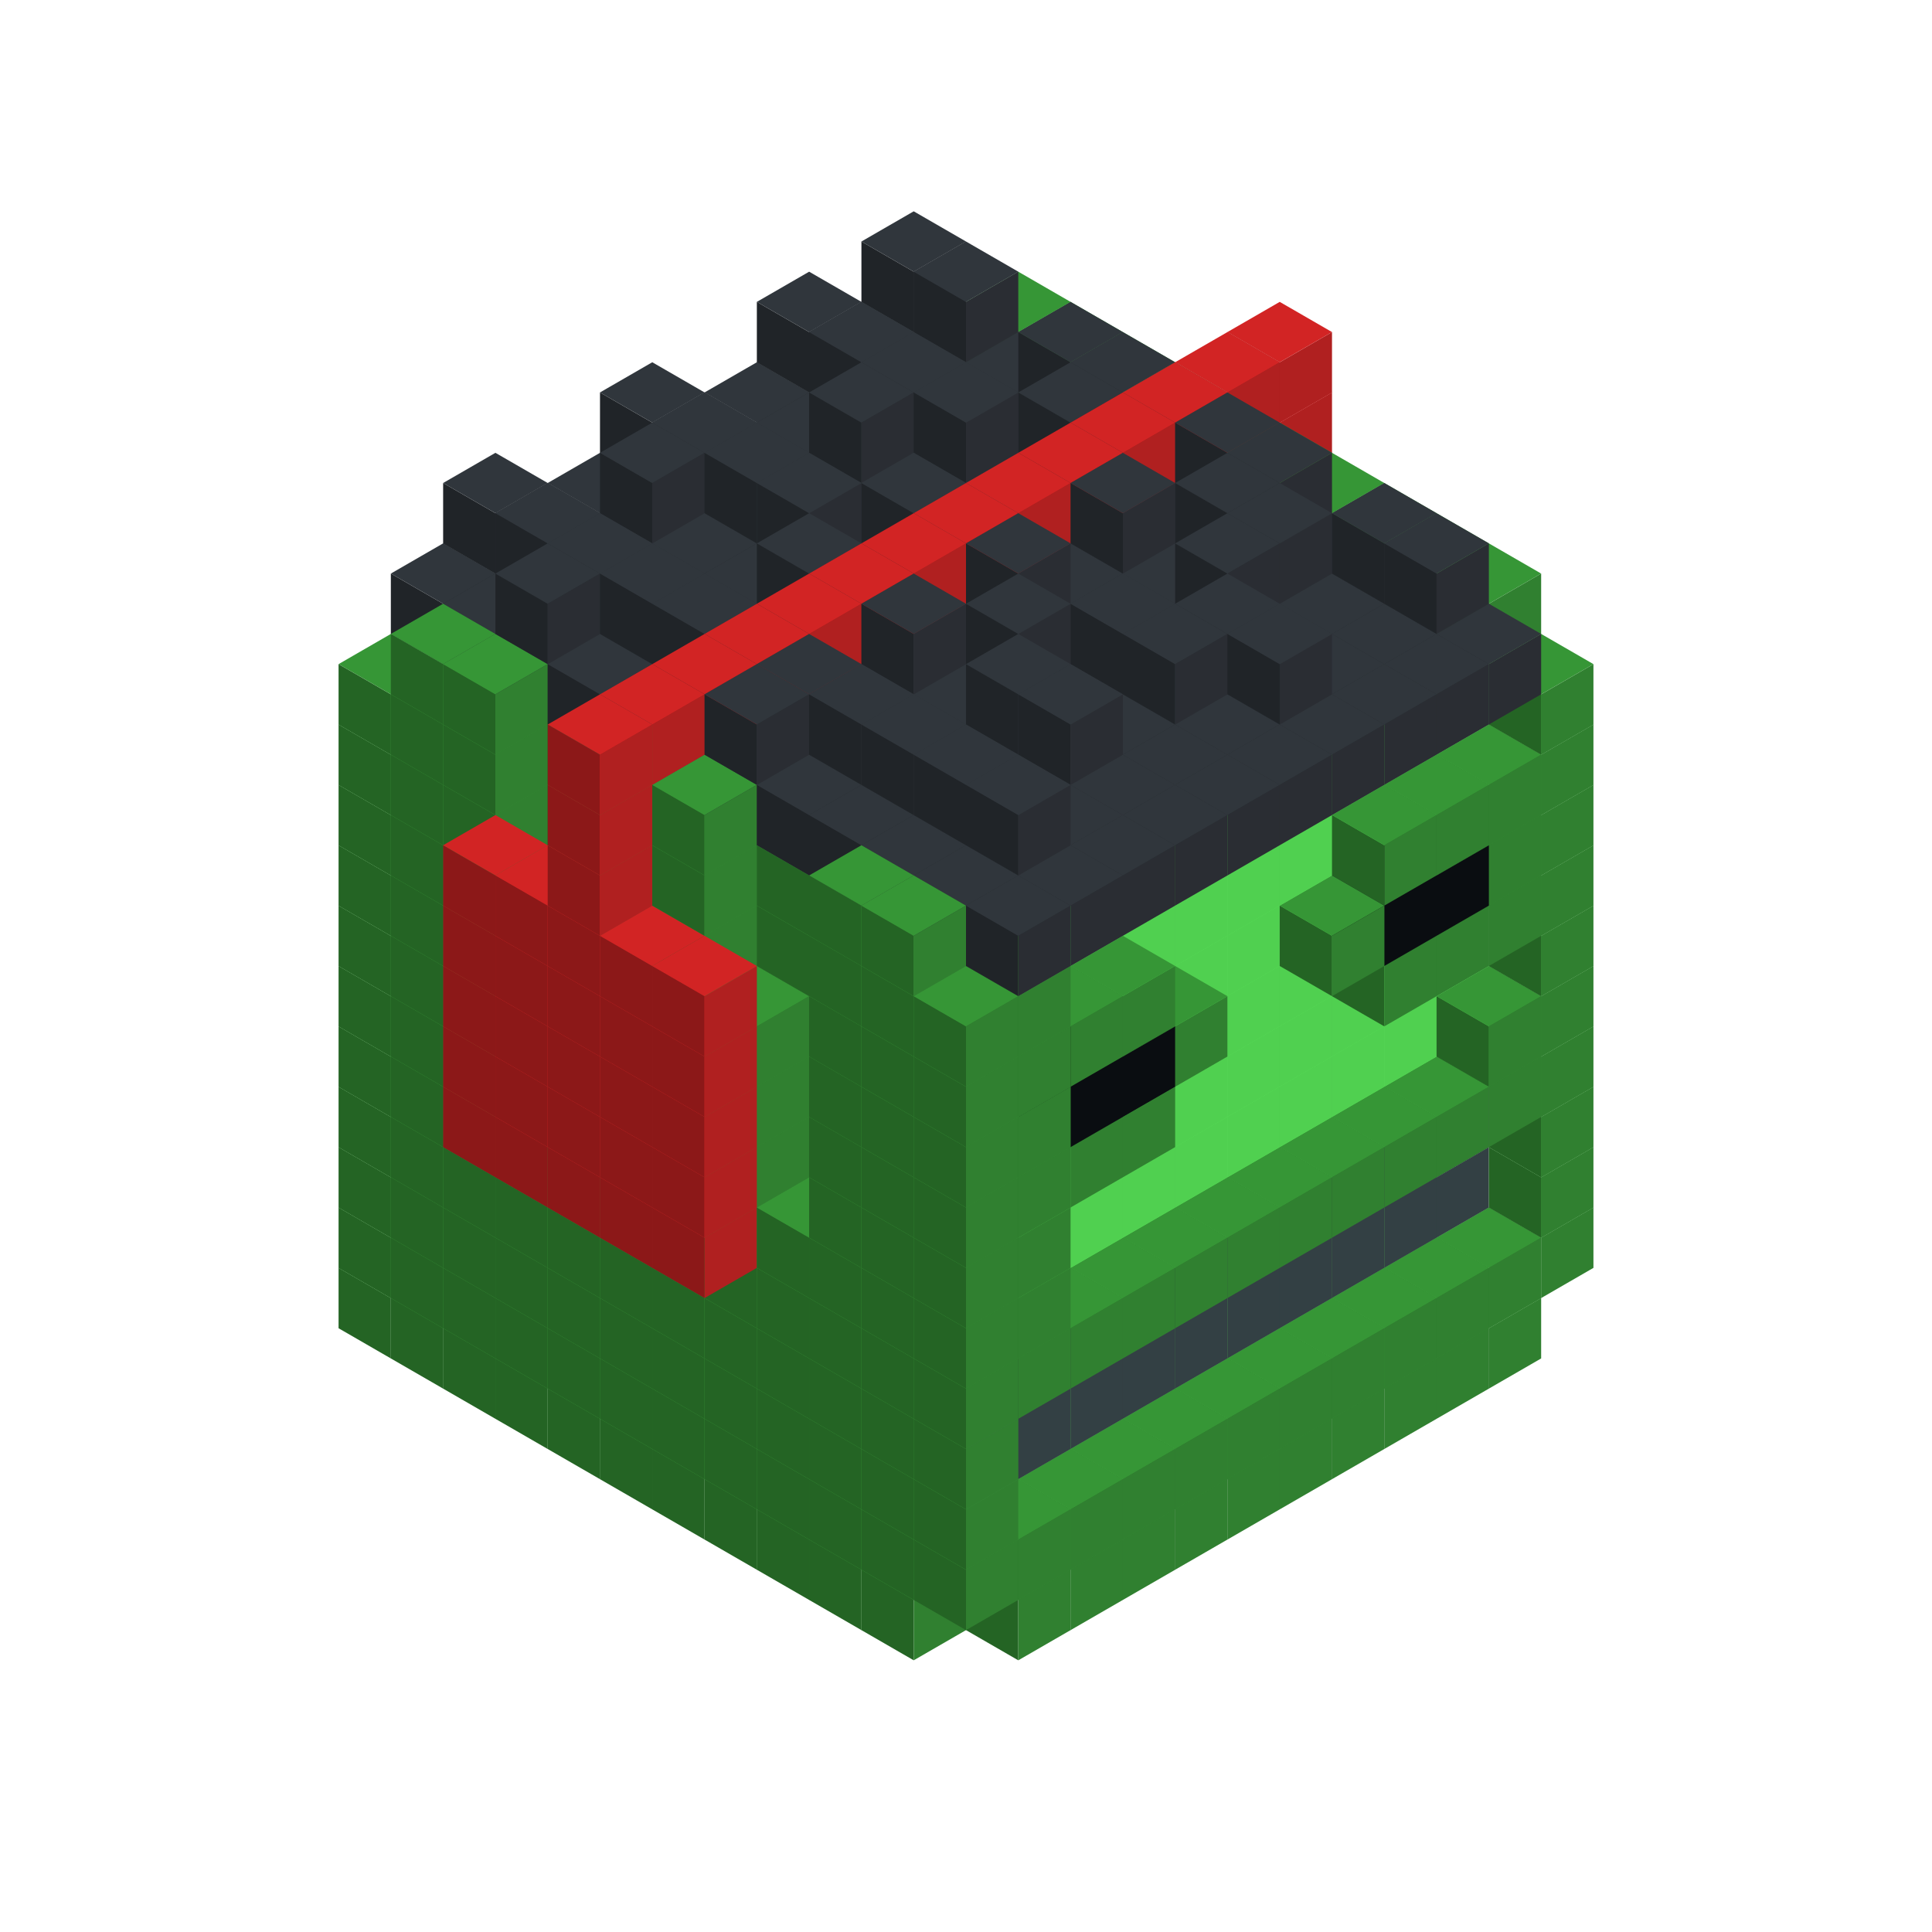
<svg width='600' height='600' viewBox='4436371 5550000 3200000 3200000' xmlns='http://www.w3.org/2000/svg' xmlns:xlink='http://www.w3.org/1999/xlink'>
<use xlink:href='#v-0x00000108-1' transform='translate(983738,3600000)'/>
<use xlink:href='#v-0x00000108-1' transform='translate(1070341,3650000)'/>
<use xlink:href='#v-0x00000108-1' transform='translate(1156944,3700000)'/>
<use xlink:href='#v-0x00000108-1' transform='translate(1243547,3750000)'/>
<use xlink:href='#v-0x00000108-1' transform='translate(1330150,3800000)'/>
<use xlink:href='#v-0x00000108-1' transform='translate(1416753,3850000)'/>
<use xlink:href='#v-0x00000108-1' transform='translate(1503356,3900000)'/>
<use xlink:href='#v-0x00000108-1' transform='translate(1589959,3950000)'/>
<use xlink:href='#v-0x00000108-1' transform='translate(1676562,4000000)'/>
<use xlink:href='#v-0x00000108-1' transform='translate(1763165,4050000)'/>
<use xlink:href='#v-0x00000108-1' transform='translate(1849768,4100000)'/>
<use xlink:href='#v-0x00000108-1' transform='translate(2802401,3650000)'/>
<use xlink:href='#v-0x00000108-1' transform='translate(2715798,3700000)'/>
<use xlink:href='#v-0x00000108-1' transform='translate(2629195,3750000)'/>
<use xlink:href='#v-0x00000108-1' transform='translate(2542592,3800000)'/>
<use xlink:href='#v-0x00000108-1' transform='translate(2455989,3850000)'/>
<use xlink:href='#v-0x00000108-1' transform='translate(2369386,3900000)'/>
<use xlink:href='#v-0x00000108-1' transform='translate(2282783,3950000)'/>
<use xlink:href='#v-0x00000108-1' transform='translate(2196180,4000000)'/>
<use xlink:href='#v-0x00000108-1' transform='translate(2109577,4050000)'/>
<use xlink:href='#v-0x00000108-1' transform='translate(2022974,4100000)'/>
<use xlink:href='#v-0x00000108-1' transform='translate(983738,3500000)'/>
<use xlink:href='#v-0x00000108-1' transform='translate(1156944,3500000)'/>
<use xlink:href='#v-0x00000108-1' transform='translate(1070341,3550000)'/>
<use xlink:href='#v-0x00000108-1' transform='translate(1243547,3550000)'/>
<use xlink:href='#v-0x00000108-1' transform='translate(1156944,3600000)'/>
<use xlink:href='#v-0x00000108-1' transform='translate(1330150,3600000)'/>
<use xlink:href='#v-0x00000108-1' transform='translate(1243547,3650000)'/>
<use xlink:href='#v-0x00000108-1' transform='translate(1416753,3650000)'/>
<use xlink:href='#v-0x00000108-1' transform='translate(1330150,3700000)'/>
<use xlink:href='#v-0x00000108-1' transform='translate(1503356,3700000)'/>
<use xlink:href='#v-0x00000108-1' transform='translate(1416753,3750000)'/>
<use xlink:href='#v-0x00000108-1' transform='translate(1589959,3750000)'/>
<use xlink:href='#v-0x00000108-1' transform='translate(1503356,3800000)'/>
<use xlink:href='#v-0x00000108-1' transform='translate(1676562,3800000)'/>
<use xlink:href='#v-0x00000108-1' transform='translate(1589959,3850000)'/>
<use xlink:href='#v-0x00000108-1' transform='translate(1763165,3850000)'/>
<use xlink:href='#v-0x00000108-1' transform='translate(1676562,3900000)'/>
<use xlink:href='#v-0x00000108-1' transform='translate(1849768,3900000)'/>
<use xlink:href='#v-0x00000108-1' transform='translate(1763165,3950000)'/>
<use xlink:href='#v-0x00000108-2' transform='translate(2715798,3500000)'/>
<use xlink:href='#v-0x00000108-2' transform='translate(2629195,3550000)'/>
<use xlink:href='#v-0x00000108-2' transform='translate(2542592,3600000)'/>
<use xlink:href='#v-0x00000108-2' transform='translate(2455989,3650000)'/>
<use xlink:href='#v-0x00000108-2' transform='translate(2369386,3700000)'/>
<use xlink:href='#v-0x00000108-2' transform='translate(2282783,3750000)'/>
<use xlink:href='#v-0x00000108-2' transform='translate(2196180,3800000)'/>
<use xlink:href='#v-0x00000108-2' transform='translate(2109577,3850000)'/>
<use xlink:href='#v-0x00000108-2' transform='translate(2022974,3900000)'/>
<use xlink:href='#v-0x00000108-1' transform='translate(1936371,3950000)'/>
<use xlink:href='#v-0x00000108-1' transform='translate(1849768,4000000)'/>
<use xlink:href='#v-0x00000108-1' transform='translate(2889004,3500000)'/>
<use xlink:href='#v-0x00000108-1' transform='translate(2802401,3550000)'/>
<use xlink:href='#v-0x00000108-1' transform='translate(2715798,3600000)'/>
<use xlink:href='#v-0x00000108-1' transform='translate(2629195,3650000)'/>
<use xlink:href='#v-0x00000108-1' transform='translate(2542592,3700000)'/>
<use xlink:href='#v-0x00000108-1' transform='translate(2455989,3750000)'/>
<use xlink:href='#v-0x00000108-1' transform='translate(2369386,3800000)'/>
<use xlink:href='#v-0x00000108-1' transform='translate(2282783,3850000)'/>
<use xlink:href='#v-0x00000108-1' transform='translate(2196180,3900000)'/>
<use xlink:href='#v-0x00000108-1' transform='translate(2109577,3950000)'/>
<use xlink:href='#v-0x00000108-1' transform='translate(2022974,4000000)'/>
<use xlink:href='#v-0x00000108-1' transform='translate(1936371,4050000)'/>
<use xlink:href='#v-0x00000108-1' transform='translate(983738,3400000)'/>
<use xlink:href='#v-0x00000108-1' transform='translate(1156944,3400000)'/>
<use xlink:href='#v-0x00000108-1' transform='translate(1070341,3450000)'/>
<use xlink:href='#v-0x00000108-1' transform='translate(1243547,3450000)'/>
<use xlink:href='#v-0x00000108-1' transform='translate(1156944,3500000)'/>
<use xlink:href='#v-0x00000108-1' transform='translate(1330150,3500000)'/>
<use xlink:href='#v-0x00000108-1' transform='translate(1243547,3550000)'/>
<use xlink:href='#v-0x00000108-1' transform='translate(1416753,3550000)'/>
<use xlink:href='#v-0x00000108-1' transform='translate(1330150,3600000)'/>
<use xlink:href='#v-0x00000108-1' transform='translate(1503356,3600000)'/>
<use xlink:href='#v-0x00000108-1' transform='translate(1416753,3650000)'/>
<use xlink:href='#v-0x00000108-1' transform='translate(1589959,3650000)'/>
<use xlink:href='#v-0x00000108-1' transform='translate(1503356,3700000)'/>
<use xlink:href='#v-0x00000108-1' transform='translate(1676562,3700000)'/>
<use xlink:href='#v-0x00000108-1' transform='translate(1589959,3750000)'/>
<use xlink:href='#v-0x00000108-1' transform='translate(1763165,3750000)'/>
<use xlink:href='#v-0x00000108-1' transform='translate(1676562,3800000)'/>
<use xlink:href='#v-0x00000108-1' transform='translate(1849768,3800000)'/>
<use xlink:href='#v-0x00000108-1' transform='translate(1763165,3850000)'/>
<use xlink:href='#v-0x00000108-4' transform='translate(2715798,3400000)'/>
<use xlink:href='#v-0x00000108-4' transform='translate(2629195,3450000)'/>
<use xlink:href='#v-0x00000108-4' transform='translate(2542592,3500000)'/>
<use xlink:href='#v-0x00000108-4' transform='translate(2455989,3550000)'/>
<use xlink:href='#v-0x00000108-4' transform='translate(2369386,3600000)'/>
<use xlink:href='#v-0x00000108-4' transform='translate(2282783,3650000)'/>
<use xlink:href='#v-0x00000108-4' transform='translate(2196180,3700000)'/>
<use xlink:href='#v-0x00000108-4' transform='translate(2109577,3750000)'/>
<use xlink:href='#v-0x00000108-4' transform='translate(2022974,3800000)'/>
<use xlink:href='#v-0x00000108-4' transform='translate(1936371,3850000)'/>
<use xlink:href='#v-0x00000108-1' transform='translate(1849768,3900000)'/>
<use xlink:href='#v-0x00000108-1' transform='translate(2889004,3400000)'/>
<use xlink:href='#v-0x00000108-1' transform='translate(1936371,3950000)'/>
<use xlink:href='#v-0x00000108-1' transform='translate(983738,3300000)'/>
<use xlink:href='#v-0x00000108-1' transform='translate(1156944,3300000)'/>
<use xlink:href='#v-0x00000108-1' transform='translate(1070341,3350000)'/>
<use xlink:href='#v-0x00000108-1' transform='translate(1243547,3350000)'/>
<use xlink:href='#v-0x00000108-1' transform='translate(1156944,3400000)'/>
<use xlink:href='#v-0x00000108-1' transform='translate(1330150,3400000)'/>
<use xlink:href='#v-0x00000108-1' transform='translate(1243547,3450000)'/>
<use xlink:href='#v-0x00000108-1' transform='translate(1416753,3450000)'/>
<use xlink:href='#v-0x00000108-1' transform='translate(1330150,3500000)'/>
<use xlink:href='#v-0x00000108-1' transform='translate(1503356,3500000)'/>
<use xlink:href='#v-0x00000108-1' transform='translate(1416753,3550000)'/>
<use xlink:href='#v-0x00000108-1' transform='translate(1589959,3550000)'/>
<use xlink:href='#v-0x00000108-1' transform='translate(1503356,3600000)'/>
<use xlink:href='#v-0x00000108-1' transform='translate(1676562,3600000)'/>
<use xlink:href='#v-0x00000108-1' transform='translate(1589959,3650000)'/>
<use xlink:href='#v-0x00000108-1' transform='translate(1763165,3650000)'/>
<use xlink:href='#v-0x00000108-1' transform='translate(1676562,3700000)'/>
<use xlink:href='#v-0x00000108-1' transform='translate(1849768,3700000)'/>
<use xlink:href='#v-0x00000108-1' transform='translate(1763165,3750000)'/>
<use xlink:href='#v-0x00000108-4' transform='translate(2715798,3300000)'/>
<use xlink:href='#v-0x00000108-4' transform='translate(2629195,3350000)'/>
<use xlink:href='#v-0x00000108-4' transform='translate(2542592,3400000)'/>
<use xlink:href='#v-0x00000108-4' transform='translate(2455989,3450000)'/>
<use xlink:href='#v-0x00000108-4' transform='translate(2369386,3500000)'/>
<use xlink:href='#v-0x00000108-4' transform='translate(2282783,3550000)'/>
<use xlink:href='#v-0x00000108-4' transform='translate(2196180,3600000)'/>
<use xlink:href='#v-0x00000108-4' transform='translate(2109577,3650000)'/>
<use xlink:href='#v-0x00000108-4' transform='translate(2022974,3700000)'/>
<use xlink:href='#v-0x00000108-4' transform='translate(1936371,3750000)'/>
<use xlink:href='#v-0x00000108-1' transform='translate(1849768,3800000)'/>
<use xlink:href='#v-0x00000108-1' transform='translate(2889004,3300000)'/>
<use xlink:href='#v-0x00000108-1' transform='translate(1936371,3850000)'/>
<use xlink:href='#v-0x00000108-1' transform='translate(983738,3200000)'/>
<use xlink:href='#v-0x00000108-1' transform='translate(1156944,3200000)'/>
<use xlink:href='#v-0x00000108-1' transform='translate(1070341,3250000)'/>
<use xlink:href='#v-0x00000108-1' transform='translate(1243547,3250000)'/>
<use xlink:href='#v-0x00000108-1' transform='translate(1156944,3300000)'/>
<use xlink:href='#v-0x00000108-1' transform='translate(1330150,3300000)'/>
<use xlink:href='#v-0x00000108-1' transform='translate(1243547,3350000)'/>
<use xlink:href='#v-0x00000108-1' transform='translate(1416753,3350000)'/>
<use xlink:href='#v-0x00000108-1' transform='translate(1330150,3400000)'/>
<use xlink:href='#v-0x00000108-1' transform='translate(1503356,3400000)'/>
<use xlink:href='#v-0x00000108-1' transform='translate(1416753,3450000)'/>
<use xlink:href='#v-0x00000108-1' transform='translate(1589959,3450000)'/>
<use xlink:href='#v-0x00000108-1' transform='translate(1503356,3500000)'/>
<use xlink:href='#v-0x00000108-1' transform='translate(1676562,3500000)'/>
<use xlink:href='#v-0x00000108-1' transform='translate(1589959,3550000)'/>
<use xlink:href='#v-0x00000108-1' transform='translate(1763165,3550000)'/>
<use xlink:href='#v-0x00000108-1' transform='translate(1676562,3600000)'/>
<use xlink:href='#v-0x00000108-1' transform='translate(1849768,3600000)'/>
<use xlink:href='#v-0x00000108-1' transform='translate(1763165,3650000)'/>
<use xlink:href='#v-0x00000108-2' transform='translate(2715798,3200000)'/>
<use xlink:href='#v-0x00000108-2' transform='translate(2629195,3250000)'/>
<use xlink:href='#v-0x00000108-2' transform='translate(2542592,3300000)'/>
<use xlink:href='#v-0x00000108-2' transform='translate(2455989,3350000)'/>
<use xlink:href='#v-0x00000108-2' transform='translate(2369386,3400000)'/>
<use xlink:href='#v-0x00000108-2' transform='translate(2282783,3450000)'/>
<use xlink:href='#v-0x00000108-2' transform='translate(2196180,3500000)'/>
<use xlink:href='#v-0x00000108-2' transform='translate(2109577,3550000)'/>
<use xlink:href='#v-0x00000108-2' transform='translate(2022974,3600000)'/>
<use xlink:href='#v-0x00000108-1' transform='translate(1936371,3650000)'/>
<use xlink:href='#v-0x00000108-1' transform='translate(1849768,3700000)'/>
<use xlink:href='#v-0x00000108-1' transform='translate(2889004,3200000)'/>
<use xlink:href='#v-0x00000108-1' transform='translate(2802401,3250000)'/>
<use xlink:href='#v-0x00000108-1' transform='translate(2715798,3300000)'/>
<use xlink:href='#v-0x00000108-1' transform='translate(2629195,3350000)'/>
<use xlink:href='#v-0x00000108-1' transform='translate(2542592,3400000)'/>
<use xlink:href='#v-0x00000108-1' transform='translate(2455989,3450000)'/>
<use xlink:href='#v-0x00000108-1' transform='translate(2369386,3500000)'/>
<use xlink:href='#v-0x00000108-1' transform='translate(2282783,3550000)'/>
<use xlink:href='#v-0x00000108-1' transform='translate(2196180,3600000)'/>
<use xlink:href='#v-0x00000108-1' transform='translate(2109577,3650000)'/>
<use xlink:href='#v-0x00000108-1' transform='translate(2022974,3700000)'/>
<use xlink:href='#v-0x00000108-1' transform='translate(1936371,3750000)'/>
<use xlink:href='#v-0x00000108-1' transform='translate(983738,3100000)'/>
<use xlink:href='#v-0x00000108-1' transform='translate(1156944,3100000)'/>
<use xlink:href='#v-0x00000108-1' transform='translate(1070341,3150000)'/>
<use xlink:href='#v-0x00000108-1' transform='translate(1243547,3150000)'/>
<use xlink:href='#v-0x00000108-1' transform='translate(1156944,3200000)'/>
<use xlink:href='#v-0x00000108-6' transform='translate(2282783,2650000)'/>
<use xlink:href='#v-0x00000108-1' transform='translate(1330150,3200000)'/>
<use xlink:href='#v-0x00000108-1' transform='translate(1243547,3250000)'/>
<use xlink:href='#v-0x00000108-6' transform='translate(1156944,3300000)'/>
<use xlink:href='#v-0x00000108-6' transform='translate(2369386,2700000)'/>
<use xlink:href='#v-0x00000108-1' transform='translate(1416753,3250000)'/>
<use xlink:href='#v-0x00000108-1' transform='translate(1330150,3300000)'/>
<use xlink:href='#v-0x00000108-6' transform='translate(1243547,3350000)'/>
<use xlink:href='#v-0x00000108-6' transform='translate(2455989,2750000)'/>
<use xlink:href='#v-0x00000108-1' transform='translate(1503356,3300000)'/>
<use xlink:href='#v-0x00000108-1' transform='translate(1416753,3350000)'/>
<use xlink:href='#v-0x00000108-6' transform='translate(1330150,3400000)'/>
<use xlink:href='#v-0x00000108-6' transform='translate(2542592,2800000)'/>
<use xlink:href='#v-0x00000108-1' transform='translate(1589959,3350000)'/>
<use xlink:href='#v-0x00000108-1' transform='translate(1503356,3400000)'/>
<use xlink:href='#v-0x00000108-6' transform='translate(1416753,3450000)'/>
<use xlink:href='#v-0x00000108-6' transform='translate(2629195,2850000)'/>
<use xlink:href='#v-0x00000108-1' transform='translate(1676562,3400000)'/>
<use xlink:href='#v-0x00000108-1' transform='translate(1589959,3450000)'/>
<use xlink:href='#v-0x00000108-6' transform='translate(1503356,3500000)'/>
<use xlink:href='#v-0x00000108-1' transform='translate(1763165,3450000)'/>
<use xlink:href='#v-0x00000108-1' transform='translate(1676562,3500000)'/>
<use xlink:href='#v-0x00000108-1' transform='translate(1849768,3500000)'/>
<use xlink:href='#v-0x00000108-1' transform='translate(1763165,3550000)'/>
<use xlink:href='#v-0x00000108-2' transform='translate(2715798,3100000)'/>
<use xlink:href='#v-0x00000108-2' transform='translate(2629195,3150000)'/>
<use xlink:href='#v-0x00000108-2' transform='translate(2542592,3200000)'/>
<use xlink:href='#v-0x00000108-2' transform='translate(2455989,3250000)'/>
<use xlink:href='#v-0x00000108-2' transform='translate(2369386,3300000)'/>
<use xlink:href='#v-0x00000108-2' transform='translate(2282783,3350000)'/>
<use xlink:href='#v-0x00000108-2' transform='translate(2196180,3400000)'/>
<use xlink:href='#v-0x00000108-2' transform='translate(2109577,3450000)'/>
<use xlink:href='#v-0x00000108-2' transform='translate(2022974,3500000)'/>
<use xlink:href='#v-0x00000108-1' transform='translate(1936371,3550000)'/>
<use xlink:href='#v-0x00000108-1' transform='translate(1849768,3600000)'/>
<use xlink:href='#v-0x00000108-1' transform='translate(2889004,3100000)'/>
<use xlink:href='#v-0x00000108-1' transform='translate(2802401,3150000)'/>
<use xlink:href='#v-0x00000108-1' transform='translate(2022974,3600000)'/>
<use xlink:href='#v-0x00000108-1' transform='translate(1936371,3650000)'/>
<use xlink:href='#v-0x00000108-1' transform='translate(983738,3000000)'/>
<use xlink:href='#v-0x00000108-1' transform='translate(1156944,3000000)'/>
<use xlink:href='#v-0x00000108-1' transform='translate(1070341,3050000)'/>
<use xlink:href='#v-0x00000108-1' transform='translate(1243547,3050000)'/>
<use xlink:href='#v-0x00000108-1' transform='translate(1156944,3100000)'/>
<use xlink:href='#v-0x00000108-6' transform='translate(2282783,2550000)'/>
<use xlink:href='#v-0x00000108-1' transform='translate(1330150,3100000)'/>
<use xlink:href='#v-0x00000108-1' transform='translate(1243547,3150000)'/>
<use xlink:href='#v-0x00000108-6' transform='translate(1156944,3200000)'/>
<use xlink:href='#v-0x00000108-6' transform='translate(2369386,2600000)'/>
<use xlink:href='#v-0x00000108-1' transform='translate(1416753,3150000)'/>
<use xlink:href='#v-0x00000108-6' transform='translate(1243547,3250000)'/>
<use xlink:href='#v-0x00000108-6' transform='translate(2455989,2650000)'/>
<use xlink:href='#v-0x00000108-1' transform='translate(1503356,3200000)'/>
<use xlink:href='#v-0x00000108-1' transform='translate(1416753,3250000)'/>
<use xlink:href='#v-0x00000108-6' transform='translate(1330150,3300000)'/>
<use xlink:href='#v-0x00000108-6' transform='translate(2542592,2700000)'/>
<use xlink:href='#v-0x00000108-1' transform='translate(1589959,3250000)'/>
<use xlink:href='#v-0x00000108-1' transform='translate(1503356,3300000)'/>
<use xlink:href='#v-0x00000108-6' transform='translate(1416753,3350000)'/>
<use xlink:href='#v-0x00000108-6' transform='translate(2629195,2750000)'/>
<use xlink:href='#v-0x00000108-1' transform='translate(1676562,3300000)'/>
<use xlink:href='#v-0x00000108-1' transform='translate(1589959,3350000)'/>
<use xlink:href='#v-0x00000108-6' transform='translate(1503356,3400000)'/>
<use xlink:href='#v-0x00000108-1' transform='translate(1763165,3350000)'/>
<use xlink:href='#v-0x00000108-1' transform='translate(1849768,3400000)'/>
<use xlink:href='#v-0x00000108-1' transform='translate(1763165,3450000)'/>
<use xlink:href='#v-0x00000108-2' transform='translate(2715798,3000000)'/>
<use xlink:href='#v-0x00000108-2' transform='translate(2629195,3050000)'/>
<use xlink:href='#v-0x00000108-2' transform='translate(2542592,3100000)'/>
<use xlink:href='#v-0x00000108-2' transform='translate(2455989,3150000)'/>
<use xlink:href='#v-0x00000108-2' transform='translate(2369386,3200000)'/>
<use xlink:href='#v-0x00000108-2' transform='translate(2282783,3250000)'/>
<use xlink:href='#v-0x00000108-2' transform='translate(2196180,3300000)'/>
<use xlink:href='#v-0x00000108-2' transform='translate(2109577,3350000)'/>
<use xlink:href='#v-0x00000108-2' transform='translate(2022974,3400000)'/>
<use xlink:href='#v-0x00000108-1' transform='translate(1936371,3450000)'/>
<use xlink:href='#v-0x00000108-1' transform='translate(1849768,3500000)'/>
<use xlink:href='#v-0x00000108-1' transform='translate(2889004,3000000)'/>
<use xlink:href='#v-0x00000108-1' transform='translate(2022974,3500000)'/>
<use xlink:href='#v-0x00000108-1' transform='translate(1936371,3550000)'/>
<use xlink:href='#v-0x00000108-1' transform='translate(983738,2900000)'/>
<use xlink:href='#v-0x00000108-1' transform='translate(1156944,2900000)'/>
<use xlink:href='#v-0x00000108-1' transform='translate(1070341,2950000)'/>
<use xlink:href='#v-0x00000108-1' transform='translate(1243547,2950000)'/>
<use xlink:href='#v-0x00000108-1' transform='translate(1156944,3000000)'/>
<use xlink:href='#v-0x00000108-6' transform='translate(2282783,2450000)'/>
<use xlink:href='#v-0x00000108-1' transform='translate(1330150,3000000)'/>
<use xlink:href='#v-0x00000108-1' transform='translate(1243547,3050000)'/>
<use xlink:href='#v-0x00000108-6' transform='translate(1156944,3100000)'/>
<use xlink:href='#v-0x00000108-6' transform='translate(2369386,2500000)'/>
<use xlink:href='#v-0x00000108-1' transform='translate(1416753,3050000)'/>
<use xlink:href='#v-0x00000108-6' transform='translate(1243547,3150000)'/>
<use xlink:href='#v-0x00000108-6' transform='translate(2455989,2550000)'/>
<use xlink:href='#v-0x00000108-1' transform='translate(1503356,3100000)'/>
<use xlink:href='#v-0x00000108-1' transform='translate(1416753,3150000)'/>
<use xlink:href='#v-0x00000108-6' transform='translate(1330150,3200000)'/>
<use xlink:href='#v-0x00000108-6' transform='translate(2542592,2600000)'/>
<use xlink:href='#v-0x00000108-1' transform='translate(1589959,3150000)'/>
<use xlink:href='#v-0x00000108-1' transform='translate(1503356,3200000)'/>
<use xlink:href='#v-0x00000108-6' transform='translate(1416753,3250000)'/>
<use xlink:href='#v-0x00000108-6' transform='translate(2629195,2650000)'/>
<use xlink:href='#v-0x00000108-1' transform='translate(1676562,3200000)'/>
<use xlink:href='#v-0x00000108-1' transform='translate(1589959,3250000)'/>
<use xlink:href='#v-0x00000108-6' transform='translate(1503356,3300000)'/>
<use xlink:href='#v-0x00000108-1' transform='translate(1763165,3250000)'/>
<use xlink:href='#v-0x00000108-1' transform='translate(1849768,3300000)'/>
<use xlink:href='#v-0x00000108-1' transform='translate(1763165,3350000)'/>
<use xlink:href='#v-0x00000108-2' transform='translate(2715798,2900000)'/>
<use xlink:href='#v-0x00000108-2' transform='translate(2629195,2950000)'/>
<use xlink:href='#v-0x00000108-2' transform='translate(2542592,3000000)'/>
<use xlink:href='#v-0x00000108-2' transform='translate(2455989,3050000)'/>
<use xlink:href='#v-0x00000108-2' transform='translate(2369386,3100000)'/>
<use xlink:href='#v-0x00000108-2' transform='translate(2282783,3150000)'/>
<use xlink:href='#v-0x00000108-2' transform='translate(2196180,3200000)'/>
<use xlink:href='#v-0x00000108-2' transform='translate(2109577,3250000)'/>
<use xlink:href='#v-0x00000108-2' transform='translate(2022974,3300000)'/>
<use xlink:href='#v-0x00000108-1' transform='translate(1936371,3350000)'/>
<use xlink:href='#v-0x00000108-1' transform='translate(1849768,3400000)'/>
<use xlink:href='#v-0x00000108-1' transform='translate(2889004,2900000)'/>
<use xlink:href='#v-0x00000108-1' transform='translate(2802401,2950000)'/>
<use xlink:href='#v-0x00000108-1' transform='translate(2715798,3000000)'/>
<use xlink:href='#v-0x00000108-1' transform='translate(2629195,3050000)'/>
<use xlink:href='#v-0x00000108-1' transform='translate(2196180,3300000)'/>
<use xlink:href='#v-0x00000108-1' transform='translate(2109577,3350000)'/>
<use xlink:href='#v-0x00000108-1' transform='translate(2022974,3400000)'/>
<use xlink:href='#v-0x00000108-1' transform='translate(1936371,3450000)'/>
<use xlink:href='#v-0x00000108-1' transform='translate(983738,2800000)'/>
<use xlink:href='#v-0x00000108-1' transform='translate(1156944,2800000)'/>
<use xlink:href='#v-0x00000108-1' transform='translate(1070341,2850000)'/>
<use xlink:href='#v-0x00000108-1' transform='translate(1243547,2850000)'/>
<use xlink:href='#v-0x00000108-1' transform='translate(1156944,2900000)'/>
<use xlink:href='#v-0x00000108-6' transform='translate(2282783,2350000)'/>
<use xlink:href='#v-0x00000108-1' transform='translate(1330150,2900000)'/>
<use xlink:href='#v-0x00000108-1' transform='translate(1243547,2950000)'/>
<use xlink:href='#v-0x00000108-6' transform='translate(1156944,3000000)'/>
<use xlink:href='#v-0x00000108-6' transform='translate(2369386,2400000)'/>
<use xlink:href='#v-0x00000108-1' transform='translate(1416753,2950000)'/>
<use xlink:href='#v-0x00000108-6' transform='translate(1243547,3050000)'/>
<use xlink:href='#v-0x00000108-6' transform='translate(2455989,2450000)'/>
<use xlink:href='#v-0x00000108-1' transform='translate(1503356,3000000)'/>
<use xlink:href='#v-0x00000108-1' transform='translate(1416753,3050000)'/>
<use xlink:href='#v-0x00000108-6' transform='translate(1330150,3100000)'/>
<use xlink:href='#v-0x00000108-6' transform='translate(2542592,2500000)'/>
<use xlink:href='#v-0x00000108-1' transform='translate(1589959,3050000)'/>
<use xlink:href='#v-0x00000108-1' transform='translate(1503356,3100000)'/>
<use xlink:href='#v-0x00000108-6' transform='translate(1416753,3150000)'/>
<use xlink:href='#v-0x00000108-6' transform='translate(2629195,2550000)'/>
<use xlink:href='#v-0x00000108-1' transform='translate(1676562,3100000)'/>
<use xlink:href='#v-0x00000108-1' transform='translate(1589959,3150000)'/>
<use xlink:href='#v-0x00000108-6' transform='translate(1503356,3200000)'/>
<use xlink:href='#v-0x00000108-1' transform='translate(1763165,3150000)'/>
<use xlink:href='#v-0x00000108-1' transform='translate(1849768,3200000)'/>
<use xlink:href='#v-0x00000108-1' transform='translate(1763165,3250000)'/>
<use xlink:href='#v-0x00000108-2' transform='translate(2715798,2800000)'/>
<use xlink:href='#v-0x00000108-2' transform='translate(2629195,2850000)'/>
<use xlink:href='#v-0x00000108-2' transform='translate(2542592,2900000)'/>
<use xlink:href='#v-0x00000108-2' transform='translate(2455989,2950000)'/>
<use xlink:href='#v-0x00000108-2' transform='translate(2369386,3000000)'/>
<use xlink:href='#v-0x00000108-2' transform='translate(2282783,3050000)'/>
<use xlink:href='#v-0x00000108-2' transform='translate(2196180,3100000)'/>
<use xlink:href='#v-0x00000108-2' transform='translate(2109577,3150000)'/>
<use xlink:href='#v-0x00000108-2' transform='translate(2022974,3200000)'/>
<use xlink:href='#v-0x00000108-1' transform='translate(1936371,3250000)'/>
<use xlink:href='#v-0x00000108-1' transform='translate(1849768,3300000)'/>
<use xlink:href='#v-0x00000108-1' transform='translate(2889004,2800000)'/>
<use xlink:href='#v-0x00000108-1' transform='translate(2802401,2850000)'/>
<use xlink:href='#v-0x00000108-3' transform='translate(2715798,2900000)'/>
<use xlink:href='#v-0x00000108-3' transform='translate(2629195,2950000)'/>
<use xlink:href='#v-0x00000108-1' transform='translate(2542592,3000000)'/>
<use xlink:href='#v-0x00000108-1' transform='translate(2282783,3150000)'/>
<use xlink:href='#v-0x00000108-3' transform='translate(2196180,3200000)'/>
<use xlink:href='#v-0x00000108-3' transform='translate(2109577,3250000)'/>
<use xlink:href='#v-0x00000108-1' transform='translate(2022974,3300000)'/>
<use xlink:href='#v-0x00000108-1' transform='translate(1936371,3350000)'/>
<use xlink:href='#v-0x00000108-1' transform='translate(983738,2700000)'/>
<use xlink:href='#v-0x00000108-1' transform='translate(1156944,2700000)'/>
<use xlink:href='#v-0x00000108-1' transform='translate(1070341,2750000)'/>
<use xlink:href='#v-0x00000108-1' transform='translate(1243547,2750000)'/>
<use xlink:href='#v-0x00000108-1' transform='translate(1156944,2800000)'/>
<use xlink:href='#v-0x00000108-6' transform='translate(2282783,2250000)'/>
<use xlink:href='#v-0x00000108-1' transform='translate(1330150,2800000)'/>
<use xlink:href='#v-0x00000108-6' transform='translate(1156944,2900000)'/>
<use xlink:href='#v-0x00000108-6' transform='translate(2369386,2300000)'/>
<use xlink:href='#v-0x00000108-1' transform='translate(1416753,2850000)'/>
<use xlink:href='#v-0x00000108-6' transform='translate(1243547,2950000)'/>
<use xlink:href='#v-0x00000108-6' transform='translate(2455989,2350000)'/>
<use xlink:href='#v-0x00000108-1' transform='translate(1503356,2900000)'/>
<use xlink:href='#v-0x00000108-1' transform='translate(1416753,2950000)'/>
<use xlink:href='#v-0x00000108-6' transform='translate(1330150,3000000)'/>
<use xlink:href='#v-0x00000108-6' transform='translate(2542592,2400000)'/>
<use xlink:href='#v-0x00000108-1' transform='translate(1589959,2950000)'/>
<use xlink:href='#v-0x00000108-1' transform='translate(1503356,3000000)'/>
<use xlink:href='#v-0x00000108-6' transform='translate(1416753,3050000)'/>
<use xlink:href='#v-0x00000108-6' transform='translate(2629195,2450000)'/>
<use xlink:href='#v-0x00000108-1' transform='translate(1676562,3000000)'/>
<use xlink:href='#v-0x00000108-6' transform='translate(1503356,3100000)'/>
<use xlink:href='#v-0x00000108-1' transform='translate(1763165,3050000)'/>
<use xlink:href='#v-0x00000108-1' transform='translate(1849768,3100000)'/>
<use xlink:href='#v-0x00000108-1' transform='translate(1763165,3150000)'/>
<use xlink:href='#v-0x00000108-2' transform='translate(2715798,2700000)'/>
<use xlink:href='#v-0x00000108-2' transform='translate(2629195,2750000)'/>
<use xlink:href='#v-0x00000108-2' transform='translate(2542592,2800000)'/>
<use xlink:href='#v-0x00000108-2' transform='translate(2455989,2850000)'/>
<use xlink:href='#v-0x00000108-2' transform='translate(2369386,2900000)'/>
<use xlink:href='#v-0x00000108-2' transform='translate(2282783,2950000)'/>
<use xlink:href='#v-0x00000108-2' transform='translate(2196180,3000000)'/>
<use xlink:href='#v-0x00000108-2' transform='translate(2109577,3050000)'/>
<use xlink:href='#v-0x00000108-2' transform='translate(2022974,3100000)'/>
<use xlink:href='#v-0x00000108-1' transform='translate(1936371,3150000)'/>
<use xlink:href='#v-0x00000108-1' transform='translate(1849768,3200000)'/>
<use xlink:href='#v-0x00000108-1' transform='translate(2889004,2700000)'/>
<use xlink:href='#v-0x00000108-1' transform='translate(2802401,2750000)'/>
<use xlink:href='#v-0x00000108-1' transform='translate(2715798,2800000)'/>
<use xlink:href='#v-0x00000108-1' transform='translate(2629195,2850000)'/>
<use xlink:href='#v-0x00000108-1' transform='translate(2196180,3100000)'/>
<use xlink:href='#v-0x00000108-1' transform='translate(2109577,3150000)'/>
<use xlink:href='#v-0x00000108-1' transform='translate(2022974,3200000)'/>
<use xlink:href='#v-0x00000108-1' transform='translate(1936371,3250000)'/>
<use xlink:href='#v-0x00000108-1' transform='translate(983738,2600000)'/>
<use xlink:href='#v-0x00000108-1' transform='translate(1156944,2600000)'/>
<use xlink:href='#v-0x00000108-1' transform='translate(1070341,2650000)'/>
<use xlink:href='#v-0x00000108-1' transform='translate(1243547,2650000)'/>
<use xlink:href='#v-0x00000108-1' transform='translate(1156944,2700000)'/>
<use xlink:href='#v-0x00000108-1' transform='translate(1330150,2700000)'/>
<use xlink:href='#v-0x00000108-1' transform='translate(1416753,2750000)'/>
<use xlink:href='#v-0x00000108-6' transform='translate(2455989,2250000)'/>
<use xlink:href='#v-0x00000108-1' transform='translate(1503356,2800000)'/>
<use xlink:href='#v-0x00000108-1' transform='translate(1416753,2850000)'/>
<use xlink:href='#v-0x00000108-6' transform='translate(1330150,2900000)'/>
<use xlink:href='#v-0x00000108-1' transform='translate(1589959,2850000)'/>
<use xlink:href='#v-0x00000108-1' transform='translate(1503356,2900000)'/>
<use xlink:href='#v-0x00000108-1' transform='translate(1676562,2900000)'/>
<use xlink:href='#v-0x00000108-1' transform='translate(1763165,2950000)'/>
<use xlink:href='#v-0x00000108-1' transform='translate(1849768,3000000)'/>
<use xlink:href='#v-0x00000108-1' transform='translate(1763165,3050000)'/>
<use xlink:href='#v-0x00000108-2' transform='translate(2715798,2600000)'/>
<use xlink:href='#v-0x00000108-2' transform='translate(2629195,2650000)'/>
<use xlink:href='#v-0x00000108-2' transform='translate(2542592,2700000)'/>
<use xlink:href='#v-0x00000108-2' transform='translate(2455989,2750000)'/>
<use xlink:href='#v-0x00000108-2' transform='translate(2369386,2800000)'/>
<use xlink:href='#v-0x00000108-2' transform='translate(2282783,2850000)'/>
<use xlink:href='#v-0x00000108-2' transform='translate(2196180,2900000)'/>
<use xlink:href='#v-0x00000108-2' transform='translate(2109577,2950000)'/>
<use xlink:href='#v-0x00000108-2' transform='translate(2022974,3000000)'/>
<use xlink:href='#v-0x00000108-1' transform='translate(1936371,3050000)'/>
<use xlink:href='#v-0x00000108-1' transform='translate(1849768,3100000)'/>
<use xlink:href='#v-0x00000108-1' transform='translate(2889004,2600000)'/>
<use xlink:href='#v-0x00000108-1' transform='translate(2022974,3100000)'/>
<use xlink:href='#v-0x00000108-1' transform='translate(1936371,3150000)'/>
<use xlink:href='#v-0x00000108-5' transform='translate(1849768,2000000)'/>
<use xlink:href='#v-0x00000108-5' transform='translate(1763165,2050000)'/>
<use xlink:href='#v-0x00000108-5' transform='translate(1676562,2100000)'/>
<use xlink:href='#v-0x00000108-5' transform='translate(1589959,2150000)'/>
<use xlink:href='#v-0x00000108-5' transform='translate(1503356,2200000)'/>
<use xlink:href='#v-0x00000108-5' transform='translate(1416753,2250000)'/>
<use xlink:href='#v-0x00000108-5' transform='translate(1330150,2300000)'/>
<use xlink:href='#v-0x00000108-5' transform='translate(1243547,2350000)'/>
<use xlink:href='#v-0x00000108-5' transform='translate(1156944,2400000)'/>
<use xlink:href='#v-0x00000108-5' transform='translate(1070341,2450000)'/>
<use xlink:href='#v-0x00000108-1' transform='translate(2022974,2000000)'/>
<use xlink:href='#v-0x00000108-5' transform='translate(1936371,2050000)'/>
<use xlink:href='#v-0x00000108-5' transform='translate(1849768,2100000)'/>
<use xlink:href='#v-0x00000108-5' transform='translate(1763165,2150000)'/>
<use xlink:href='#v-0x00000108-5' transform='translate(1676562,2200000)'/>
<use xlink:href='#v-0x00000108-5' transform='translate(1589959,2250000)'/>
<use xlink:href='#v-0x00000108-5' transform='translate(1503356,2300000)'/>
<use xlink:href='#v-0x00000108-5' transform='translate(1416753,2350000)'/>
<use xlink:href='#v-0x00000108-5' transform='translate(1330150,2400000)'/>
<use xlink:href='#v-0x00000108-5' transform='translate(1243547,2450000)'/>
<use xlink:href='#v-0x00000108-5' transform='translate(1156944,2500000)'/>
<use xlink:href='#v-0x00000108-1' transform='translate(1070341,2550000)'/>
<use xlink:href='#v-0x00000108-1' transform='translate(2109577,2050000)'/>
<use xlink:href='#v-0x00000108-5' transform='translate(2022974,2100000)'/>
<use xlink:href='#v-0x00000108-5' transform='translate(1936371,2150000)'/>
<use xlink:href='#v-0x00000108-5' transform='translate(1849768,2200000)'/>
<use xlink:href='#v-0x00000108-5' transform='translate(1763165,2250000)'/>
<use xlink:href='#v-0x00000108-5' transform='translate(1676562,2300000)'/>
<use xlink:href='#v-0x00000108-5' transform='translate(1589959,2350000)'/>
<use xlink:href='#v-0x00000108-5' transform='translate(1503356,2400000)'/>
<use xlink:href='#v-0x00000108-5' transform='translate(1416753,2450000)'/>
<use xlink:href='#v-0x00000108-5' transform='translate(1330150,2500000)'/>
<use xlink:href='#v-0x00000108-5' transform='translate(1243547,2550000)'/>
<use xlink:href='#v-0x00000108-1' transform='translate(1156944,2600000)'/>
<use xlink:href='#v-0x00000108-1' transform='translate(2196180,2100000)'/>
<use xlink:href='#v-0x00000108-5' transform='translate(2109577,2150000)'/>
<use xlink:href='#v-0x00000108-5' transform='translate(2022974,2200000)'/>
<use xlink:href='#v-0x00000108-5' transform='translate(1936371,2250000)'/>
<use xlink:href='#v-0x00000108-5' transform='translate(1849768,2300000)'/>
<use xlink:href='#v-0x00000108-5' transform='translate(1763165,2350000)'/>
<use xlink:href='#v-0x00000108-5' transform='translate(1676562,2400000)'/>
<use xlink:href='#v-0x00000108-5' transform='translate(1589959,2450000)'/>
<use xlink:href='#v-0x00000108-5' transform='translate(1503356,2500000)'/>
<use xlink:href='#v-0x00000108-5' transform='translate(1416753,2550000)'/>
<use xlink:href='#v-0x00000108-5' transform='translate(1330150,2600000)'/>
<use xlink:href='#v-0x00000108-1' transform='translate(2282783,2150000)'/>
<use xlink:href='#v-0x00000108-5' transform='translate(2196180,2200000)'/>
<use xlink:href='#v-0x00000108-5' transform='translate(2109577,2250000)'/>
<use xlink:href='#v-0x00000108-5' transform='translate(2022974,2300000)'/>
<use xlink:href='#v-0x00000108-5' transform='translate(1936371,2350000)'/>
<use xlink:href='#v-0x00000108-5' transform='translate(1849768,2400000)'/>
<use xlink:href='#v-0x00000108-5' transform='translate(1763165,2450000)'/>
<use xlink:href='#v-0x00000108-5' transform='translate(1676562,2500000)'/>
<use xlink:href='#v-0x00000108-5' transform='translate(1589959,2550000)'/>
<use xlink:href='#v-0x00000108-5' transform='translate(1503356,2600000)'/>
<use xlink:href='#v-0x00000108-5' transform='translate(1416753,2650000)'/>
<use xlink:href='#v-0x00000108-6' transform='translate(2455989,2150000)'/>
<use xlink:href='#v-0x00000108-1' transform='translate(2369386,2200000)'/>
<use xlink:href='#v-0x00000108-5' transform='translate(2282783,2250000)'/>
<use xlink:href='#v-0x00000108-5' transform='translate(2196180,2300000)'/>
<use xlink:href='#v-0x00000108-5' transform='translate(2109577,2350000)'/>
<use xlink:href='#v-0x00000108-5' transform='translate(2022974,2400000)'/>
<use xlink:href='#v-0x00000108-5' transform='translate(1936371,2450000)'/>
<use xlink:href='#v-0x00000108-5' transform='translate(1849768,2500000)'/>
<use xlink:href='#v-0x00000108-5' transform='translate(1763165,2550000)'/>
<use xlink:href='#v-0x00000108-5' transform='translate(1676562,2600000)'/>
<use xlink:href='#v-0x00000108-5' transform='translate(1589959,2650000)'/>
<use xlink:href='#v-0x00000108-5' transform='translate(1503356,2700000)'/>
<use xlink:href='#v-0x00000108-1' transform='translate(1416753,2750000)'/>
<use xlink:href='#v-0x00000108-6' transform='translate(1330150,2800000)'/>
<use xlink:href='#v-0x00000108-1' transform='translate(2455989,2250000)'/>
<use xlink:href='#v-0x00000108-5' transform='translate(2369386,2300000)'/>
<use xlink:href='#v-0x00000108-5' transform='translate(2282783,2350000)'/>
<use xlink:href='#v-0x00000108-5' transform='translate(2196180,2400000)'/>
<use xlink:href='#v-0x00000108-5' transform='translate(2109577,2450000)'/>
<use xlink:href='#v-0x00000108-5' transform='translate(2022974,2500000)'/>
<use xlink:href='#v-0x00000108-5' transform='translate(1936371,2550000)'/>
<use xlink:href='#v-0x00000108-5' transform='translate(1849768,2600000)'/>
<use xlink:href='#v-0x00000108-5' transform='translate(1763165,2650000)'/>
<use xlink:href='#v-0x00000108-5' transform='translate(1676562,2700000)'/>
<use xlink:href='#v-0x00000108-5' transform='translate(1589959,2750000)'/>
<use xlink:href='#v-0x00000108-1' transform='translate(1503356,2800000)'/>
<use xlink:href='#v-0x00000108-1' transform='translate(2542592,2300000)'/>
<use xlink:href='#v-0x00000108-5' transform='translate(2455989,2350000)'/>
<use xlink:href='#v-0x00000108-5' transform='translate(2369386,2400000)'/>
<use xlink:href='#v-0x00000108-5' transform='translate(2282783,2450000)'/>
<use xlink:href='#v-0x00000108-5' transform='translate(2196180,2500000)'/>
<use xlink:href='#v-0x00000108-5' transform='translate(2109577,2550000)'/>
<use xlink:href='#v-0x00000108-5' transform='translate(2022974,2600000)'/>
<use xlink:href='#v-0x00000108-5' transform='translate(1936371,2650000)'/>
<use xlink:href='#v-0x00000108-5' transform='translate(1849768,2700000)'/>
<use xlink:href='#v-0x00000108-5' transform='translate(1763165,2750000)'/>
<use xlink:href='#v-0x00000108-5' transform='translate(1676562,2800000)'/>
<use xlink:href='#v-0x00000108-1' transform='translate(2629195,2350000)'/>
<use xlink:href='#v-0x00000108-5' transform='translate(2542592,2400000)'/>
<use xlink:href='#v-0x00000108-5' transform='translate(2455989,2450000)'/>
<use xlink:href='#v-0x00000108-5' transform='translate(2369386,2500000)'/>
<use xlink:href='#v-0x00000108-5' transform='translate(2282783,2550000)'/>
<use xlink:href='#v-0x00000108-5' transform='translate(2196180,2600000)'/>
<use xlink:href='#v-0x00000108-5' transform='translate(2109577,2650000)'/>
<use xlink:href='#v-0x00000108-5' transform='translate(2022974,2700000)'/>
<use xlink:href='#v-0x00000108-5' transform='translate(1936371,2750000)'/>
<use xlink:href='#v-0x00000108-5' transform='translate(1849768,2800000)'/>
<use xlink:href='#v-0x00000108-5' transform='translate(1763165,2850000)'/>
<use xlink:href='#v-0x00000108-1' transform='translate(2715798,2400000)'/>
<use xlink:href='#v-0x00000108-5' transform='translate(2629195,2450000)'/>
<use xlink:href='#v-0x00000108-5' transform='translate(2542592,2500000)'/>
<use xlink:href='#v-0x00000108-5' transform='translate(2455989,2550000)'/>
<use xlink:href='#v-0x00000108-5' transform='translate(2369386,2600000)'/>
<use xlink:href='#v-0x00000108-5' transform='translate(2282783,2650000)'/>
<use xlink:href='#v-0x00000108-5' transform='translate(2196180,2700000)'/>
<use xlink:href='#v-0x00000108-5' transform='translate(2109577,2750000)'/>
<use xlink:href='#v-0x00000108-5' transform='translate(2022974,2800000)'/>
<use xlink:href='#v-0x00000108-5' transform='translate(1936371,2850000)'/>
<use xlink:href='#v-0x00000108-5' transform='translate(1849768,2900000)'/>
<use xlink:href='#v-0x00000108-1' transform='translate(1763165,2950000)'/>
<use xlink:href='#v-0x00000108-1' transform='translate(2802401,2450000)'/>
<use xlink:href='#v-0x00000108-5' transform='translate(2715798,2500000)'/>
<use xlink:href='#v-0x00000108-5' transform='translate(2629195,2550000)'/>
<use xlink:href='#v-0x00000108-5' transform='translate(2542592,2600000)'/>
<use xlink:href='#v-0x00000108-5' transform='translate(2455989,2650000)'/>
<use xlink:href='#v-0x00000108-5' transform='translate(2369386,2700000)'/>
<use xlink:href='#v-0x00000108-5' transform='translate(2282783,2750000)'/>
<use xlink:href='#v-0x00000108-5' transform='translate(2196180,2800000)'/>
<use xlink:href='#v-0x00000108-5' transform='translate(2109577,2850000)'/>
<use xlink:href='#v-0x00000108-5' transform='translate(2022974,2900000)'/>
<use xlink:href='#v-0x00000108-5' transform='translate(1936371,2950000)'/>
<use xlink:href='#v-0x00000108-1' transform='translate(1849768,3000000)'/>
<use xlink:href='#v-0x00000108-5' transform='translate(2802401,2550000)'/>
<use xlink:href='#v-0x00000108-5' transform='translate(2715798,2600000)'/>
<use xlink:href='#v-0x00000108-5' transform='translate(2629195,2650000)'/>
<use xlink:href='#v-0x00000108-5' transform='translate(2542592,2700000)'/>
<use xlink:href='#v-0x00000108-5' transform='translate(2455989,2750000)'/>
<use xlink:href='#v-0x00000108-5' transform='translate(2369386,2800000)'/>
<use xlink:href='#v-0x00000108-5' transform='translate(2282783,2850000)'/>
<use xlink:href='#v-0x00000108-5' transform='translate(2196180,2900000)'/>
<use xlink:href='#v-0x00000108-5' transform='translate(2109577,2950000)'/>
<use xlink:href='#v-0x00000108-5' transform='translate(2022974,3000000)'/>
<use xlink:href='#v-0x00000108-5' transform='translate(1849768,1900000)'/>
<use xlink:href='#v-0x00000108-5' transform='translate(1676562,2000000)'/>
<use xlink:href='#v-0x00000108-5' transform='translate(1416753,2150000)'/>
<use xlink:href='#v-0x00000108-5' transform='translate(1156944,2300000)'/>
<use xlink:href='#v-0x00000108-5' transform='translate(1936371,1950000)'/>
<use xlink:href='#v-0x00000108-5' transform='translate(1763165,2050000)'/>
<use xlink:href='#v-0x00000108-5' transform='translate(1503356,2200000)'/>
<use xlink:href='#v-0x00000108-5' transform='translate(1416753,2250000)'/>
<use xlink:href='#v-0x00000108-5' transform='translate(1243547,2350000)'/>
<use xlink:href='#v-0x00000108-5' transform='translate(1849768,2100000)'/>
<use xlink:href='#v-0x00000108-5' transform='translate(1763165,2150000)'/>
<use xlink:href='#v-0x00000108-5' transform='translate(1589959,2250000)'/>
<use xlink:href='#v-0x00000108-5' transform='translate(1330150,2400000)'/>
<use xlink:href='#v-0x00000108-5' transform='translate(1243547,2450000)'/>
<use xlink:href='#v-0x00000108-5' transform='translate(2109577,2050000)'/>
<use xlink:href='#v-0x00000108-5' transform='translate(1936371,2150000)'/>
<use xlink:href='#v-0x00000108-5' transform='translate(1676562,2300000)'/>
<use xlink:href='#v-0x00000108-5' transform='translate(1416753,2450000)'/>
<use xlink:href='#v-0x00000108-5' transform='translate(2196180,2100000)'/>
<use xlink:href='#v-0x00000108-5' transform='translate(2109577,2150000)'/>
<use xlink:href='#v-0x00000108-5' transform='translate(1849768,2300000)'/>
<use xlink:href='#v-0x00000108-5' transform='translate(1676562,2400000)'/>
<use xlink:href='#v-0x00000108-5' transform='translate(1503356,2500000)'/>
<use xlink:href='#v-0x00000108-6' transform='translate(2455989,2050000)'/>
<use xlink:href='#v-0x00000108-6' transform='translate(2369386,2100000)'/>
<use xlink:href='#v-0x00000108-6' transform='translate(2282783,2150000)'/>
<use xlink:href='#v-0x00000108-6' transform='translate(2196180,2200000)'/>
<use xlink:href='#v-0x00000108-6' transform='translate(2109577,2250000)'/>
<use xlink:href='#v-0x00000108-6' transform='translate(2022974,2300000)'/>
<use xlink:href='#v-0x00000108-6' transform='translate(1936371,2350000)'/>
<use xlink:href='#v-0x00000108-6' transform='translate(1849768,2400000)'/>
<use xlink:href='#v-0x00000108-6' transform='translate(1763165,2450000)'/>
<use xlink:href='#v-0x00000108-6' transform='translate(1676562,2500000)'/>
<use xlink:href='#v-0x00000108-6' transform='translate(1589959,2550000)'/>
<use xlink:href='#v-0x00000108-6' transform='translate(1503356,2600000)'/>
<use xlink:href='#v-0x00000108-6' transform='translate(1416753,2650000)'/>
<use xlink:href='#v-0x00000108-6' transform='translate(1330150,2700000)'/>
<use xlink:href='#v-0x00000108-5' transform='translate(2369386,2200000)'/>
<use xlink:href='#v-0x00000108-5' transform='translate(2196180,2300000)'/>
<use xlink:href='#v-0x00000108-5' transform='translate(2022974,2400000)'/>
<use xlink:href='#v-0x00000108-5' transform='translate(1849768,2500000)'/>
<use xlink:href='#v-0x00000108-5' transform='translate(1676562,2600000)'/>
<use xlink:href='#v-0x00000108-5' transform='translate(1589959,2650000)'/>
<use xlink:href='#v-0x00000108-5' transform='translate(2455989,2250000)'/>
<use xlink:href='#v-0x00000108-5' transform='translate(2369386,2300000)'/>
<use xlink:href='#v-0x00000108-5' transform='translate(2022974,2500000)'/>
<use xlink:href='#v-0x00000108-5' transform='translate(1763165,2650000)'/>
<use xlink:href='#v-0x00000108-5' transform='translate(2455989,2350000)'/>
<use xlink:href='#v-0x00000108-5' transform='translate(2369386,2400000)'/>
<use xlink:href='#v-0x00000108-5' transform='translate(2196180,2500000)'/>
<use xlink:href='#v-0x00000108-5' transform='translate(2022974,2600000)'/>
<use xlink:href='#v-0x00000108-5' transform='translate(1849768,2700000)'/>
<use xlink:href='#v-0x00000108-5' transform='translate(2629195,2350000)'/>
<use xlink:href='#v-0x00000108-5' transform='translate(2369386,2500000)'/>
<use xlink:href='#v-0x00000108-5' transform='translate(2282783,2550000)'/>
<use xlink:href='#v-0x00000108-5' transform='translate(2109577,2650000)'/>
<use xlink:href='#v-0x00000108-5' transform='translate(1936371,2750000)'/>
<use xlink:href='#v-0x00000108-5' transform='translate(2715798,2400000)'/>
<use xlink:href='#v-0x00000108-5' transform='translate(2455989,2550000)'/>
<use xlink:href='#v-0x00000108-5' transform='translate(2022974,2800000)'/>
<defs>
<g id='v-0x00000108-1'>
<polygon points='4100000,4100000 4100000,4200000 4013397,4150000 4013397,4050000' fill='#246424'/>
<polygon points='4100000,4100000 4100000,4200000 4186602,4150000 4186602,4050000' fill='#308030'/>
<polygon points='4100000,4100000 4013397,4050000 4100000,4000000 4186602,4050000' fill='#369636'/>
</g>
<g id='v-0x00000108-2'>
<polygon points='4100000,4100000 4100000,4200000 4013397,4150000 4013397,4050000' fill='#40a440'/>
<polygon points='4100000,4100000 4100000,4200000 4186602,4150000 4186602,4050000' fill='#50d050'/>
<polygon points='4100000,4100000 4013397,4050000 4100000,4000000 4186602,4050000' fill='#60f660'/>
</g>
<g id='v-0x00000108-3'>
<polygon points='4100000,4100000 4100000,4200000 4013397,4150000 4013397,4050000' fill='#08080c'/>
<polygon points='4100000,4100000 4100000,4200000 4186602,4150000 4186602,4050000' fill='#0a0d11'/>
<polygon points='4100000,4100000 4013397,4050000 4100000,4000000 4186602,4050000' fill='#0c0c12'/>
</g>
<g id='v-0x00000108-4'>
<polygon points='4100000,4100000 4100000,4200000 4013397,4150000 4013397,4050000' fill='#283034'/>
<polygon points='4100000,4100000 4100000,4200000 4186602,4150000 4186602,4050000' fill='#334044'/>
<polygon points='4100000,4100000 4013397,4050000 4100000,4000000 4186602,4050000' fill='#3c484e'/>
</g>
<g id='v-0x00000108-5'>
<polygon points='4100000,4100000 4100000,4200000 4013397,4150000 4013397,4050000' fill='#202428'/>
<polygon points='4100000,4100000 4100000,4200000 4186602,4150000 4186602,4050000' fill='#2a2d33'/>
<polygon points='4100000,4100000 4013397,4050000 4100000,4000000 4186602,4050000' fill='#30363c'/>
</g>
<g id='v-0x00000108-6'>
<polygon points='4100000,4100000 4100000,4200000 4013397,4150000 4013397,4050000' fill='#8c1818'/>
<polygon points='4100000,4100000 4100000,4200000 4186602,4150000 4186602,4050000' fill='#b02020'/>
<polygon points='4100000,4100000 4013397,4050000 4100000,4000000 4186602,4050000' fill='#d22424'/>
</g>
</defs>
</svg>

